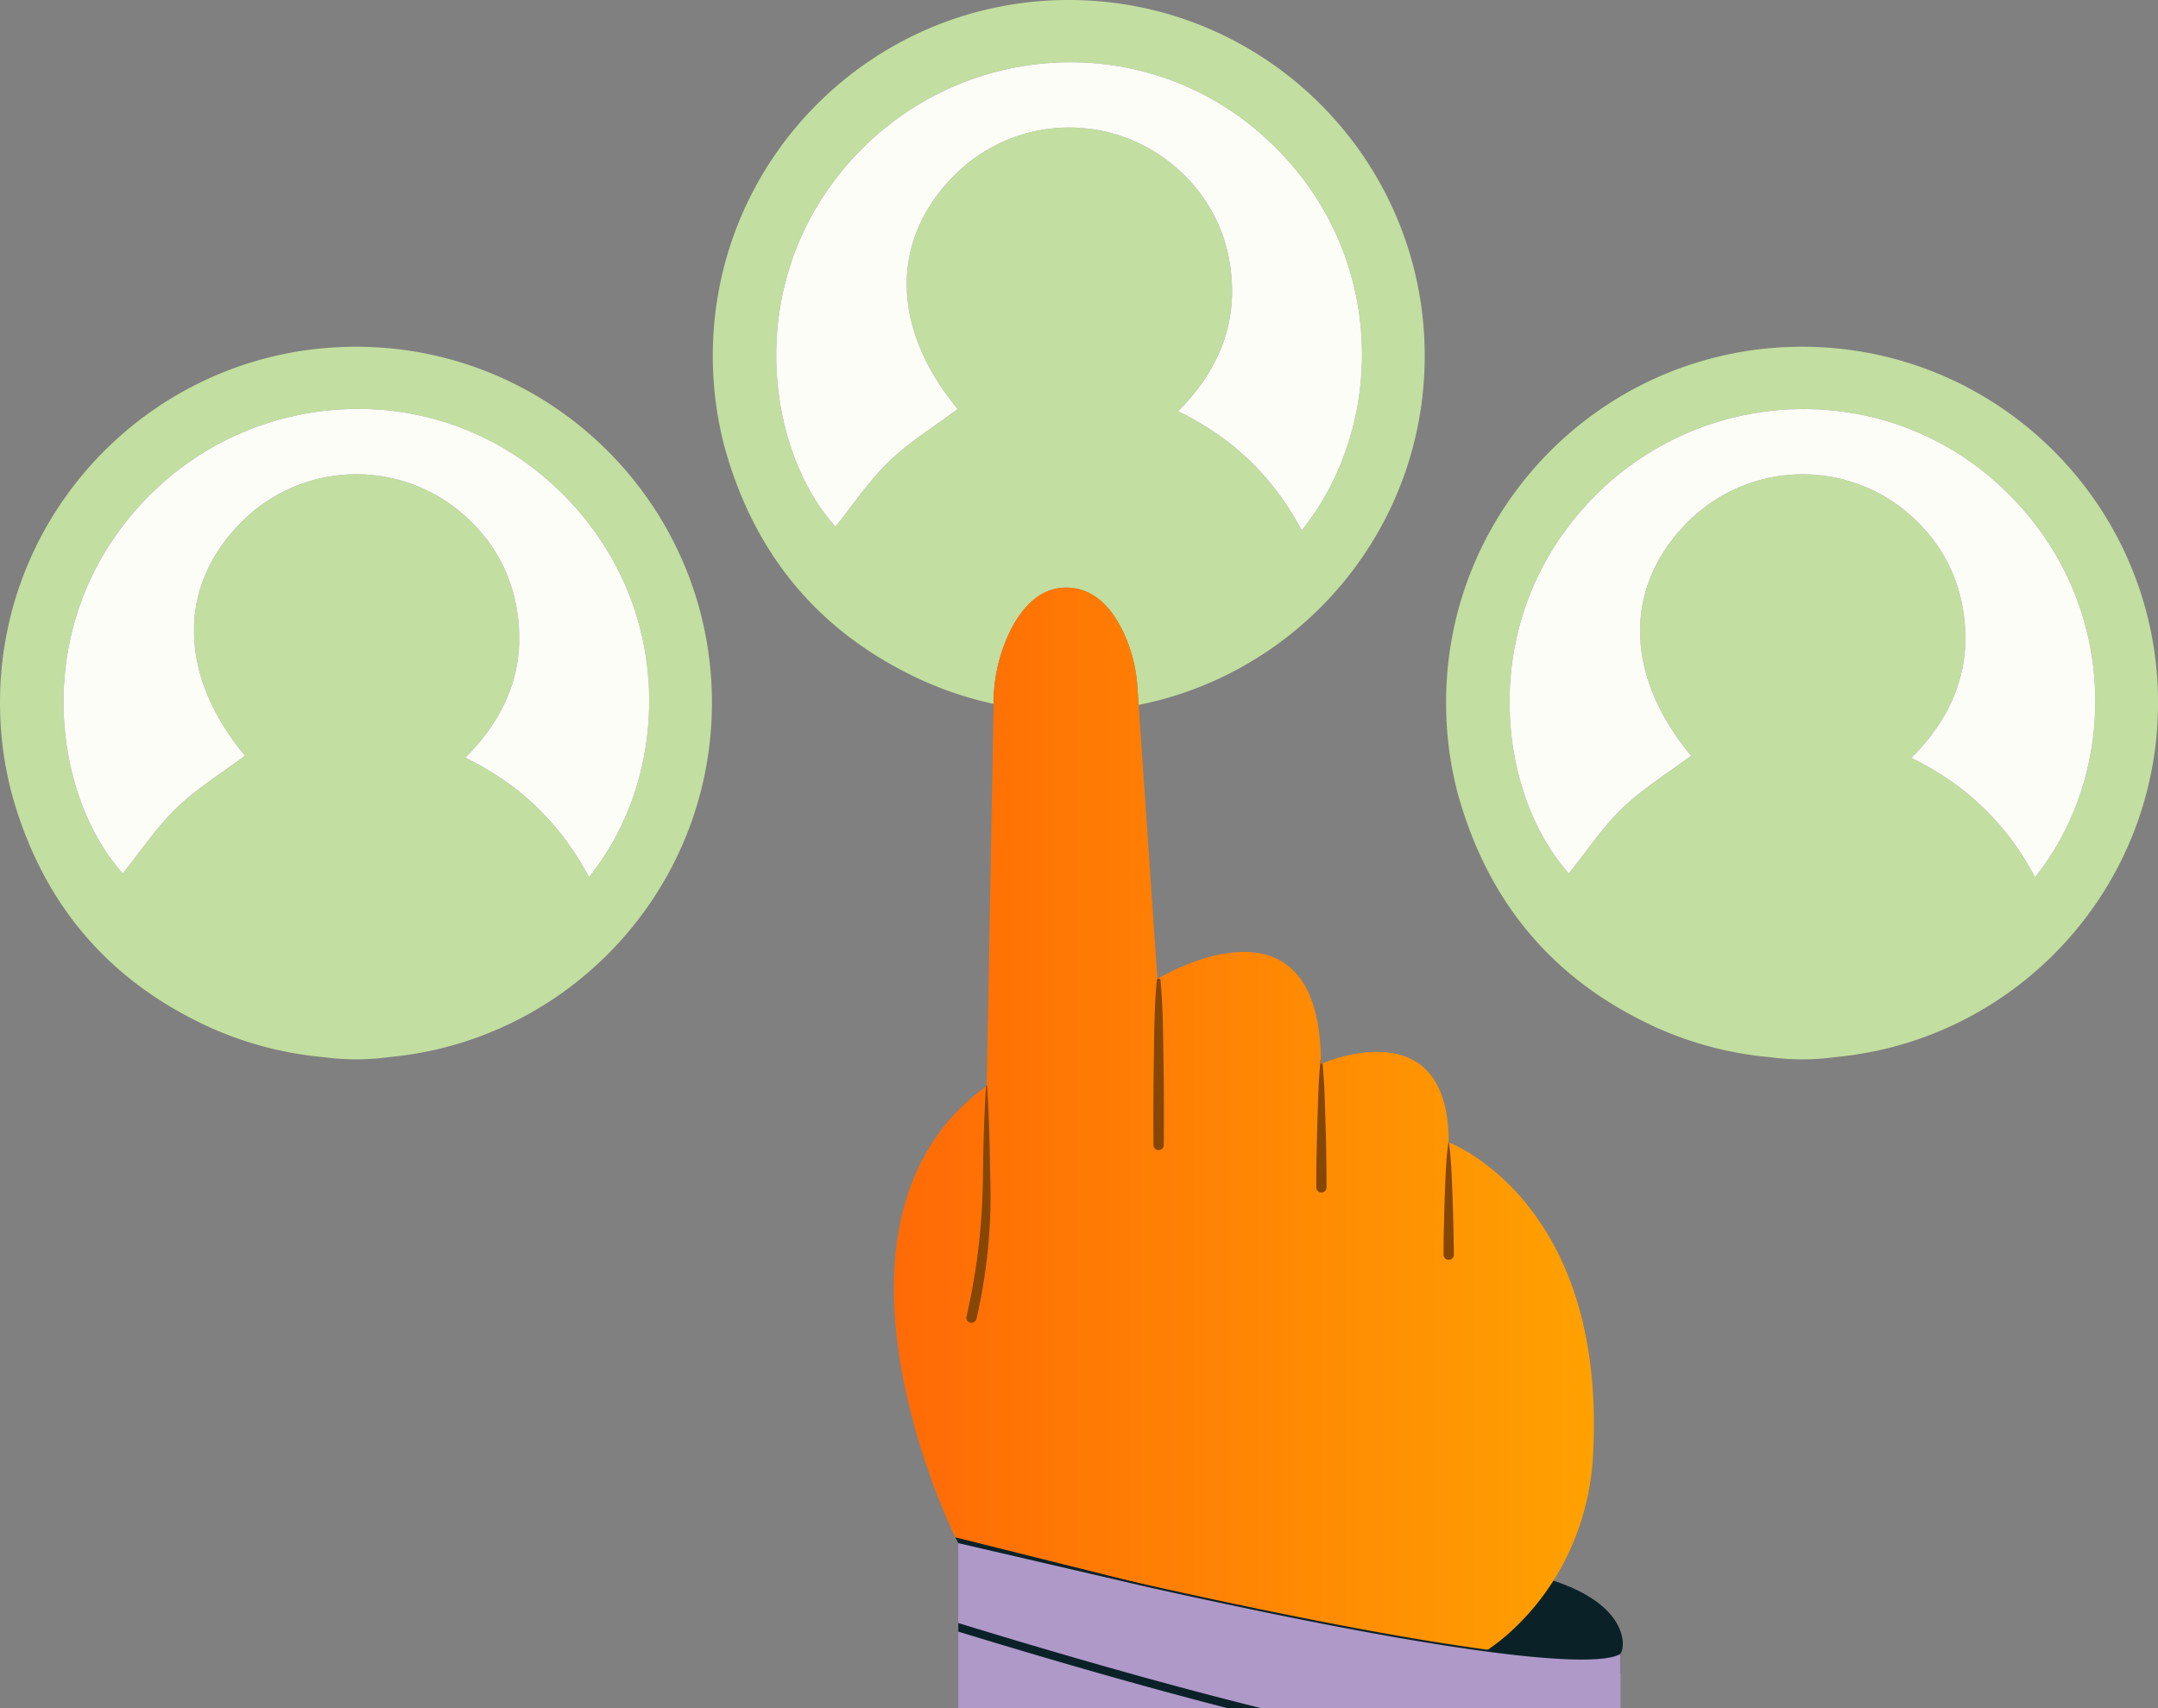 <svg width="120" height="95" fill="none" xmlns="http://www.w3.org/2000/svg"><rect width="100%" height="100%" fill="#808080" stroke="none"/><g clip-path="url(#a)"><path d="M59.429 0C48.498 0 39.636 8.862 39.636 19.793a19.822 19.822 0 0 0 .652 5.056c.229.836.505 1.658.827 2.463 1.776 4.434 4.805 7.766 9.088 9.998l.214.11a19.85 19.85 0 0 0 .85.411l.014.006a19.63 19.63 0 0 0 3.964 1.307v-.154a9.21 9.21 0 0 1 .749-3.506c.592-1.365 1.617-2.804 3.299-2.804 1.719 0 2.728 1.437 3.287 2.73a8.56 8.56 0 0 1 .67 2.827l.067.967c9.071-1.804 15.907-9.811 15.907-19.411C79.224 8.863 70.362 0 59.429 0Zm12.956 29.498c-1.555-2.942-3.811-5.142-6.873-6.627 2.159-2.166 3.263-4.684 2.947-7.68a10.096 10.096 0 0 0-.177-1.089 8.586 8.586 0 0 0-.368-1.23 8.92 8.92 0 0 0-2.603-3.629 9.023 9.023 0 0 0-12.23.493c-3.618 3.615-3.533 8.55.174 13.01-1.28.96-2.669 1.812-3.816 2.915-1.124 1.082-2.003 2.417-2.979 3.631-3.838-4.246-5.23-13.592.862-20.37 5.991-6.662 16.138-7.304 22.776-1.49 7.059 6.173 7.098 16.075 2.287 22.066Z" fill="#C2DEA0"/><path d="M72.385 29.498c-1.555-2.942-3.811-5.142-6.873-6.627 2.159-2.166 3.263-4.684 2.947-7.68a9.921 9.921 0 0 0-.177-1.089 9.592 9.592 0 0 0-.164-.626 8.554 8.554 0 0 0-.205-.605 8.92 8.92 0 0 0-2.602-3.628 9.023 9.023 0 0 0-12.23.493c-3.617 3.615-3.533 8.55.175 13.01-1.28.96-2.67 1.812-3.817 2.915-1.124 1.082-2.003 2.417-2.979 3.631-3.838-4.246-5.23-13.592.862-20.37 5.992-6.662 16.138-7.304 22.777-1.49 7.058 6.173 7.097 16.075 2.286 22.066Z" fill="#FDFDF8"/><path d="M86.418 47.536ZM100.206 19.284c-10.931 0-19.794 8.863-19.794 19.794a19.811 19.811 0 0 0 .65 5.057c.232.838.51 1.662.832 2.469 1.777 4.432 4.806 7.765 9.09 9.996a20.955 20.955 0 0 0 .827.41l.237.111.014.006a19.613 19.613 0 0 0 6.373 1.67c1.2.163 2.417.16 3.617-.006 10.068-.93 17.95-9.399 17.95-19.709-.002-10.935-8.864-19.798-19.796-19.798Zm12.956 29.5a16.475 16.475 0 0 0-.535-.939 15.316 15.316 0 0 0-.764-1.13l-.181-.24-.174-.22a17.516 17.516 0 0 0-.36-.428l-.185-.209c-.15-.166-.304-.328-.461-.483l-.105-.105c-.141-.14-.29-.275-.432-.41-.11-.096-.223-.199-.336-.295l-.228-.194-.117-.096a13.726 13.726 0 0 0-.973-.718 14.482 14.482 0 0 0-.776-.493c-.4-.237-.814-.46-1.244-.669 2.157-2.167 3.263-4.684 2.946-7.68-.251-2.382-1.318-4.385-3.148-5.948a9.029 9.029 0 0 0-12.227.493c-3.618 3.614-3.532 8.55.176 13.011-1.28.96-2.67 1.81-3.817 2.913-.844.812-1.547 1.768-2.26 2.708-.118.155-.237.312-.357.466-.12.153-.24.308-.362.46a10.655 10.655 0 0 1-.823-1.041l-.063-.097a11.681 11.681 0 0 1-.549-.892c-.037-.07-.076-.139-.114-.208-.15-.282-.29-.572-.424-.87l-.097-.217-.09-.22a13.977 13.977 0 0 1-.43-1.224c-.03-.106-.065-.212-.098-.318-.033-.106-.059-.213-.087-.322l-.041-.162a14.659 14.659 0 0 1-.15-.66 17.984 17.984 0 0 1-.065-.334c-.03-.17-.058-.339-.084-.51-.64-4.254.325-9.236 3.975-13.297a16.35 16.35 0 0 1 16.056-4.992c.115.029.23.058.345.089a15.714 15.714 0 0 1 3.013 1.148 17.598 17.598 0 0 1 .641.34l.159.092a16.748 16.748 0 0 1 1.239.791c.254.18.502.365.744.56l.146.117c.145.118.289.24.433.365.15.132.299.267.443.403.073.069.145.136.216.205.071.069.141.138.21.208 6.176 6.2 6.019 15.517 1.414 21.252h.001Z" fill="#C2DEA0"/><path d="M113.161 48.784a16.541 16.541 0 0 0-.535-.94 15.281 15.281 0 0 0-.945-1.368c-.061-.08-.116-.147-.174-.22a13.936 13.936 0 0 0-.36-.429c-.062-.07-.122-.14-.185-.209-.15-.166-.304-.328-.461-.483l-.105-.106c-.141-.139-.29-.274-.432-.409-.11-.1-.222-.199-.336-.295a10.57 10.57 0 0 0-.228-.194l-.117-.097a15.168 15.168 0 0 0-1.486-1.05c-.088-.054-.175-.108-.263-.16-.4-.237-.814-.46-1.244-.67 2.157-2.166 3.263-4.683 2.946-7.68-.251-2.381-1.318-4.384-3.148-5.947a9.027 9.027 0 0 0-12.226.493c-3.618 3.614-3.533 8.55.175 13.011-1.28.96-2.67 1.81-3.817 2.913-.844.811-1.547 1.768-2.26 2.707-.118.156-.237.313-.357.466-.12.154-.24.309-.362.46a10.66 10.66 0 0 1-.823-1.041l-.063-.096a11.714 11.714 0 0 1-.549-.893c-.037-.07-.076-.138-.114-.208a14.37 14.37 0 0 1-.424-.87l-.097-.216-.09-.22a14.22 14.22 0 0 1-.43-1.224c-.03-.106-.065-.212-.098-.318-.032-.106-.059-.214-.087-.322l-.041-.162a14.602 14.602 0 0 1-.15-.66 19.009 19.009 0 0 1-.065-.334c-.03-.17-.058-.339-.084-.51-.639-4.254.325-9.236 3.975-13.297a16.35 16.35 0 0 1 16.401-4.903 15.714 15.714 0 0 1 1.192.37l.337.125a18.694 18.694 0 0 1 1.158.494 16.991 16.991 0 0 1 .967.5l.159.09a15.427 15.427 0 0 1 1.239.792c.254.179.502.365.744.56l.146.117a16.226 16.226 0 0 1 .876.768c.073.069.145.136.216.205.071.068.141.138.21.208 6.177 6.2 6.02 15.517 1.415 21.252Z" fill="#FDFDF8"/><path d="M19.795 19.284C8.862 19.284 0 28.147 0 39.078a19.812 19.812 0 0 0 .653 5.057c.228.838.505 1.662.827 2.468 1.776 4.433 4.806 7.765 9.089 9.997l.213.111a21.265 21.265 0 0 0 .865.416 19.62 19.62 0 0 0 6.373 1.67 13.4 13.4 0 0 0 3.618-.006c10.067-.93 17.95-9.4 17.95-19.709.002-10.935-8.86-19.798-19.793-19.798ZM35.57 43.123a17.017 17.017 0 0 1-.499 1.567c-.096.258-.199.51-.308.759l-.134.298a14.821 14.821 0 0 1-1.878 3.037 5.574 5.574 0 0 0-.148-.274l-.07-.127-.053-.09c-.022-.041-.045-.08-.068-.12l-.088-.148c-.03-.052-.06-.097-.09-.148l-.181-.29-.078-.12a22.73 22.73 0 0 0-.397-.58c-.021-.031-.044-.062-.066-.097a15.296 15.296 0 0 0-.525-.67 8.066 8.066 0 0 0-.193-.23l-.097-.112a14.734 14.734 0 0 0-.304-.336l-.108-.113c-.133-.14-.27-.278-.41-.415l-.097-.096-.08-.076-.148-.136c-.11-.097-.222-.2-.336-.296l-.229-.193-.117-.097a14.23 14.23 0 0 0-.236-.186l-.052-.04-.097-.07-.096-.071a11.206 11.206 0 0 0-.495-.35 11.412 11.412 0 0 0-.255-.169c-.086-.055-.17-.11-.259-.164-.088-.054-.175-.108-.263-.16-.339-.202-.689-.392-1.05-.573l-.193-.097.113-.114.096-.096c.144-.151.282-.302.415-.456l.084-.096.09-.106.085-.106.105-.13.078-.102.087-.113.084-.114a12.686 12.686 0 0 0 .39-.573c.033-.05.065-.097.098-.154l.053-.089c.038-.062.074-.126.109-.193l.038-.066a8.952 8.952 0 0 0 .547-1.188c.01-.024.017-.048.027-.073l.059-.17a3.08 3.08 0 0 0 .047-.147c.01-.026.018-.052.026-.078l.03-.097c.01-.03.025-.088.037-.132a5.919 5.919 0 0 0 .08-.31l.025-.11c.007-.038.016-.075.024-.113l.036-.185.027-.154c.056-.347.092-.698.105-1.05v-.105a9.381 9.381 0 0 0-.161-2.014 8.134 8.134 0 0 0-.073-.353l-.017-.073-.026-.105a8.095 8.095 0 0 0-.21-.72l-.05-.143-.04-.107-.028-.076a8.581 8.581 0 0 0-.265-.614l-.06-.123-.005-.011a3.869 3.869 0 0 0-.057-.111l-.065-.123c-.01-.021-.023-.042-.034-.064l-.042-.074c-.021-.039-.044-.077-.066-.115l-.072-.123-.078-.126v-.007l-.086-.132c-.023-.035-.045-.07-.07-.104l-.074-.11-.062-.087-.04-.056-.079-.104a.068.068 0 0 0-.007-.01l-.082-.107a1.469 1.469 0 0 0-.096-.115.973.973 0 0 0-.047-.058l-.046-.057-.112-.132a7.35 7.35 0 0 0-.502-.535l-.082-.08a9.023 9.023 0 0 0-12.975.363c-.047.05-.097.096-.137.15l-.066.074-.13.151-.063.076c-.083.102-.165.205-.244.308l-.058.077a8.906 8.906 0 0 0-.185.257c-.041.061-.083.121-.122.181-.04.06-.079.122-.117.183l-.042.069-.041.07a7.28 7.28 0 0 0-.161.277 7.032 7.032 0 0 0-.262.517 9.951 9.951 0 0 0-.332.833l-.029.086a7.015 7.015 0 0 0-.052.17c-.009.026-.015.052-.023.078a5.757 5.757 0 0 0-.069.251l-.02.082a.03.03 0 0 0 0 .013 7.389 7.389 0 0 0-.076.346l-.024.126-.02.126c-.008.042-.014.084-.02.126l-.018.127-.011.097c-.009.07-.016.14-.021.21l-.01.097v.058l-.005.083-.006.124v.35a8.546 8.546 0 0 0 .173 1.73c.03.145.063.29.097.436.016.065.034.13.052.193 0 .016.009.032.014.048.015.056.032.112.049.169l.042.134c.022.073.046.145.071.219.462 1.349 1.239 2.701 2.33 4.014-1.28.96-2.67 1.81-3.816 2.913l-.08.077-.025.026-.1.107c-.07.07-.137.14-.204.21-.067.072-.11.12-.164.18l-.064.071-.127.145a16.586 16.586 0 0 0-.805.986l-.154.2a32.55 32.55 0 0 0-.246.322l-.233.308-.234.308c-.119.156-.238.311-.358.465-.061.076-.121.153-.183.228-3.838-4.248-5.23-13.593.862-20.372a17.237 17.237 0 0 1 1.44-1.42 16.487 16.487 0 0 1 1.386-1.084 16.339 16.339 0 0 1 5.624-2.518l.206-.046a16.18 16.18 0 0 1 3.676-.388h.097c.096 0 .187 0 .28.006h.058a14.113 14.113 0 0 1 .493.025l.146.01h.06l.147.011h.01l.123.012.193.019.15.017.096.012.165.02.097.015.147.021.146.022.273.046c.35.064.698.137 1.043.22.116.028.23.057.345.088l.17.047c.153.043.304.088.454.136l.187.059.042.013a20.106 20.106 0 0 1 .675.24c.112.043.223.087.334.132l.166.068c.111.047.222.097.332.143.11.047.218.097.327.151l.325.16a19.705 19.705 0 0 1 .958.523c.053.03.105.062.157.097.052.034.105.063.157.096a15.83 15.83 0 0 1 .439.284l.038.026.128.087c.157.107.31.217.463.33.05.037.097.075.15.113.051.037.096.072.143.11l.152.119c.05.038.097.078.146.118a15.686 15.686 0 0 1 .789.686c.117.11.232.217.344.328l.169.166.164.167a15.526 15.526 0 0 1 .476.512l.152.174c.1.116.2.233.296.35a12.814 12.814 0 0 1 .422.537l.134.18.006.008c.042.058.085.116.126.175.04.06.085.119.125.178a16.602 16.602 0 0 1 .372.564l.117.185.114.193a.07.07 0 0 0 .006.011l.109.186c.183.317.353.638.511.962.064.13.125.26.185.387.06.13.118.262.174.393l.082.199a22.19 22.19 0 0 1 .23.597c.049.133.097.268.14.401.042.134.087.27.128.404l.06.203c.03.109.062.218.09.328l.025.091c0 .007 0 .013.005.019l.043.172.048.193c.062.263.116.527.164.79l.016.09a.05.05 0 0 1 0 .016 7.725 7.725 0 0 1 .056.342l.03.206c.037.261.067.523.09.785 0 .024.005.048.007.072.006.066.01.13.017.194l.011.181c0 .061.008.122.011.182 0 .037 0 .074.005.111.005.037.005.097.006.15 0 .051 0 .084.004.128v.077a16.296 16.296 0 0 1-.524 4.506Z" fill="#C2DEA0"/><path d="M35.69 42.64c-.038.16-.078.322-.12.483a14.483 14.483 0 0 1-.332 1.104 15.002 15.002 0 0 1-.475 1.222l-.134.298a14.818 14.818 0 0 1-1.878 3.037 5.62 5.62 0 0 0-.148-.274l-.07-.127-.053-.09c-.022-.041-.045-.08-.068-.12l-.088-.148c-.03-.053-.06-.097-.09-.148l-.181-.29-.078-.12c-.128-.194-.26-.387-.397-.58-.021-.031-.044-.062-.066-.097a15.568 15.568 0 0 0-.428-.555 2.584 2.584 0 0 0-.097-.116 8.206 8.206 0 0 0-.193-.228l-.097-.113c-.065-.075-.131-.15-.199-.222a5.692 5.692 0 0 0-.105-.114l-.108-.113a15.58 15.58 0 0 0-.41-.415l-.097-.096-.08-.076-.148-.136c-.11-.097-.222-.2-.336-.296-.076-.066-.152-.13-.229-.193l-.117-.097a10.097 10.097 0 0 0-.236-.186l-.052-.04-.097-.07-.096-.071a11.202 11.202 0 0 0-.495-.35 11.77 11.77 0 0 0-.255-.169c-.086-.055-.17-.11-.259-.164-.088-.054-.175-.108-.263-.16-.339-.202-.689-.393-1.05-.573l-.193-.097.113-.114.096-.096c.144-.151.282-.302.415-.456l.084-.096.09-.106.085-.106.105-.13.078-.102.087-.113.084-.114a12.689 12.689 0 0 0 .39-.573c.033-.05.065-.097.098-.154l.053-.089c.038-.063.074-.126.109-.193l.038-.066a8.975 8.975 0 0 0 .547-1.188c.01-.024.017-.048.027-.073l.059-.17c.02-.057.033-.096.047-.147.01-.026.018-.052.026-.078a5.18 5.18 0 0 1 .03-.097c.01-.03.025-.088.037-.132a5.919 5.919 0 0 0 .08-.31l.025-.11c.007-.038.016-.075.024-.113l.036-.185.027-.154c.056-.347.092-.698.105-1.05v-.105a9.38 9.38 0 0 0-.161-2.014 8.141 8.141 0 0 0-.073-.353l-.017-.073-.026-.105a8.095 8.095 0 0 0-.21-.72l-.05-.143-.04-.107-.028-.076a8.628 8.628 0 0 0-.265-.614l-.06-.123-.005-.011a3.742 3.742 0 0 0-.057-.111l-.065-.123c-.01-.021-.023-.043-.034-.064l-.042-.074c-.021-.039-.044-.077-.066-.115l-.072-.123-.078-.126v-.007l-.086-.132c-.023-.035-.045-.07-.07-.105l-.074-.109-.062-.087-.04-.056-.079-.104a.072.072 0 0 0-.007-.01l-.082-.107a1.486 1.486 0 0 0-.096-.115.879.879 0 0 0-.047-.058l-.046-.057-.112-.132a7.351 7.351 0 0 0-.502-.535l-.082-.08a9.024 9.024 0 0 0-12.975.363c-.047.05-.097.096-.137.15a2.59 2.59 0 0 0-.066.074c-.044.05-.087.097-.13.15l-.063.077a8.692 8.692 0 0 0-.244.308l-.058.077a9.047 9.047 0 0 0-.185.257c-.041.061-.083.121-.122.181-.04.06-.079.122-.117.183l-.042.069-.041.07a7.034 7.034 0 0 0-.423.795 10.208 10.208 0 0 0-.332.833l-.029.085a6.747 6.747 0 0 0-.052.17c-.009.026-.015.052-.023.078a5.8 5.8 0 0 0-.069.251l-.02.081a.031.031 0 0 0 0 .014 7.394 7.394 0 0 0-.076.346l-.024.126-.02.126c-.008.042-.014.084-.02.126l-.018.127-.011.097c-.009.07-.016.14-.021.21l-.01.097v.058l-.005.083-.006.124v.35a8.547 8.547 0 0 0 .173 1.73c.03.145.063.29.097.436.016.065.034.13.052.193 0 .016.009.032.014.047.015.057.032.113.049.17l.042.134c.022.073.046.145.071.219.462 1.348 1.239 2.701 2.33 4.014-1.28.96-2.67 1.81-3.816 2.913l-.08.077-.025.026-.1.107c-.07.07-.137.14-.204.21-.067.072-.11.12-.164.18l-.064.071-.127.145a16.263 16.263 0 0 0-.494.59c-.104.13-.209.263-.311.396l-.154.2a31.302 31.302 0 0 0-.246.322l-.233.308-.234.308c-.119.156-.238.311-.358.465-.061.076-.121.153-.183.228-3.838-4.248-5.23-13.593.863-20.372a17.237 17.237 0 0 1 1.44-1.42 16.49 16.49 0 0 1 1.385-1.084 16.343 16.343 0 0 1 5.624-2.518l.206-.047a16.135 16.135 0 0 1 2.016-.317 16.142 16.142 0 0 1 1.66-.07h.097c.096 0 .187 0 .28.005h.058c.048 0 .097 0 .14.006.118.005.236.012.353.02l.146.01h.06l.147.01h.01l.123.012.193.02.15.017.096.012.165.02.097.015.147.021.146.022.273.046c.35.064.698.137 1.043.22.116.028.23.057.345.088l.17.047c.153.043.304.088.454.136l.187.059.042.013.339.116.336.124c.111.043.223.087.334.132l.166.068c.111.047.222.097.332.143.11.047.218.097.327.151l.325.16a12.856 12.856 0 0 1 .642.34c.105.059.212.12.317.183l.156.097c.053.03.105.063.157.096.103.065.207.13.31.198l.129.085.038.027.128.087c.157.107.31.217.463.33.05.037.097.075.15.112l.143.11.152.12c.05.038.097.078.146.117a16.233 16.233 0 0 1 .789.687c.116.108.232.218.344.328l.169.166.164.167a15.085 15.085 0 0 1 .476.512l.152.174c.1.116.2.233.296.35a12.261 12.261 0 0 1 .422.537l.134.18.006.008.126.175.125.178a17.024 17.024 0 0 1 .372.564l.117.185.114.193a.074.074 0 0 0 .006.011l.109.186c.183.317.353.638.511.962.064.13.125.26.185.387.06.13.118.262.174.393l.082.198a22.797 22.797 0 0 1 .23.598c.049.133.097.268.14.401.042.134.087.269.128.404l.06.203c.03.109.062.218.09.328l.025.091c0 .007 0 .013.005.019l.043.172.048.193c.062.263.116.527.164.79l.016.09a.05.05 0 0 1 0 .016l.023.137c.011.068.023.137.033.206l.03.205c.037.261.067.523.09.785 0 .024.005.048.007.072.006.066.01.13.017.194l.011.181c0 .061.008.122.011.182 0 .037 0 .074.005.111.005.037.005.097.006.15 0 .051 0 .084.004.128v.077a16.286 16.286 0 0 1-.405 4.022Z" fill="#FDFDF8"/><path d="m90.153 91.882.056-.144.011-.049.008-.074s.438-2.288-3.847-3.705c-.403-.133-.847-.259-1.338-.374L53.126 85.5c.015.007.133.217.252.28l.203.107.147.077h.006c2.507 1.322 12.574 6.623 13.186 6.929.7.35 16.838 2.156 17.654 2.156.816 0 4.893-1.515 4.893-1.515l.643-.495v-1.056l.043-.1Z" fill="#0A2128"/><path d="M88.58 81.003a14.467 14.467 0 0 1-2.198 6.906 13.795 13.795 0 0 1-2.264 2.733c-.43.405-.892.775-1.381 1.105l-.073.047-.073.047a5.789 5.789 0 0 1-1.41.666l-14.31-3.578-1.818-.454h-.016l-2.152-.538-9.756-2.436c-.062-.124-8.693-17.524 1.708-25.083l.031-.022v-.032l.387-21.217v-.154a9.207 9.207 0 0 1 .739-3.509c.592-1.365 1.617-2.804 3.299-2.804 1.719 0 2.728 1.437 3.287 2.73.383.897.61 1.853.67 2.827l.067.967 1.043 15.24s8.875-5.434 9.089 4.374v.359l.096-.04c.836-.346 6.962-2.643 7.013 4.305v.09l.018.008c.442.177 8.795 3.636 8.003 17.463Z" fill="url(#b)"/><path d="M64.536 54.523c.069.767.105 1.535.126 2.301.021.767.025 1.535.038 2.302a181.965 181.965 0 0 1 .014 4.602.29.29 0 0 1-.57 0c-.008-.767-.012-1.535-.007-2.301.005-.767.007-1.535.021-2.301.015-.767.016-1.535.039-2.302a38.3 38.3 0 0 1 .125-2.3.108.108 0 0 1 .18-.07c.02.018.032.043.034.07ZM73.764 66.038a.285.285 0 0 1-.57 0c0-.622 0-1.243.018-1.864.018-.622.024-1.243.046-1.865.023-.621.034-1.243.065-1.864a27.06 27.06 0 0 1 .123-1.627v.359l.097-.04c.042.436.07.87.096 1.308.03.621.042 1.243.064 1.864a109.376 109.376 0 0 1 .061 3.729ZM80.843 69.826a.29.29 0 0 1-.571 0c0-.532 0-1.064.018-1.595.019-.532.024-1.064.044-1.595.02-.53.038-1.063.068-1.595.03-.532.073-1.064.15-1.594v.09l.018.008c.069.5.11 1 .138 1.5.028.532.046 1.063.067 1.595.02.532.032 1.064.043 1.594.012.531.025 1.06.025 1.592ZM55.08 66.878c-.029 2.18-.29 4.35-.781 6.473a.285.285 0 0 1-.556-.128c.24-1.045.433-2.098.58-3.158a36.15 36.15 0 0 0 .295-3.2c.052-1.074.04-2.156.072-3.234.013-.54.03-1.08.055-1.62.024-.54.047-1.064.085-1.594l.03-.022v-.032a.029.029 0 0 1 .028.027c.038.54.066 1.08.086 1.62.025.54.042 1.08.055 1.621l.03 1.62c.017.538.028 1.081.02 1.627Z" fill="#864706"/><path d="M90.113 91.983v19.531l-36.825-8.686V85.816l.224-.036-.218-.021.085.021c2.337.562 4.57 1.088 6.7 1.578h.01l.035.008.027.007c9.743 2.243 17.296 3.726 22.517 4.421.021 0 .043.008.065.01 2.189.29 3.944.437 5.22.437 1.409 0 1.982-.182 2.207-.359l-.047.1Z" fill="#AF99C9"/><path d="m63.51 88.195.028.006c1.145.258 2.256.502 3.332.732 6.519 1.407 11.779 2.38 15.72 2.909l.13.018c2.191.29 3.949.438 5.221.438 1.096 0 1.822-.106 2.167-.314l.039-.097.056-.144c-.091.166-.506.446-2.263.446-1.112 0-2.762-.112-5.208-.437-4.049-.538-10.276-1.657-19.853-3.81a641.292 641.292 0 0 1-9.572-2.233c-.044-.011-.137-.194-.18-.203l.097.193c.013.028.028.056.044.083l.024.042 10.218 2.37ZM90.113 97.421v.504c-.537.216-1.457.4-3.022.4-4.35 0-13.707-1.426-33.803-7.582v-.477c29.083 8.918 35.463 7.85 36.825 7.155Z" fill="#0A2128"/></g><defs><linearGradient id="b" x1="49.706" y1="62.597" x2="88.633" y2="62.597" gradientUnits="userSpaceOnUse"><stop stop-color="#FF6A06"/><stop offset="1" stop-color="#FFA101"/></linearGradient><clipPath id="a"><path fill="#fff" d="M0 0h120v95H0z"/></clipPath></defs></svg>